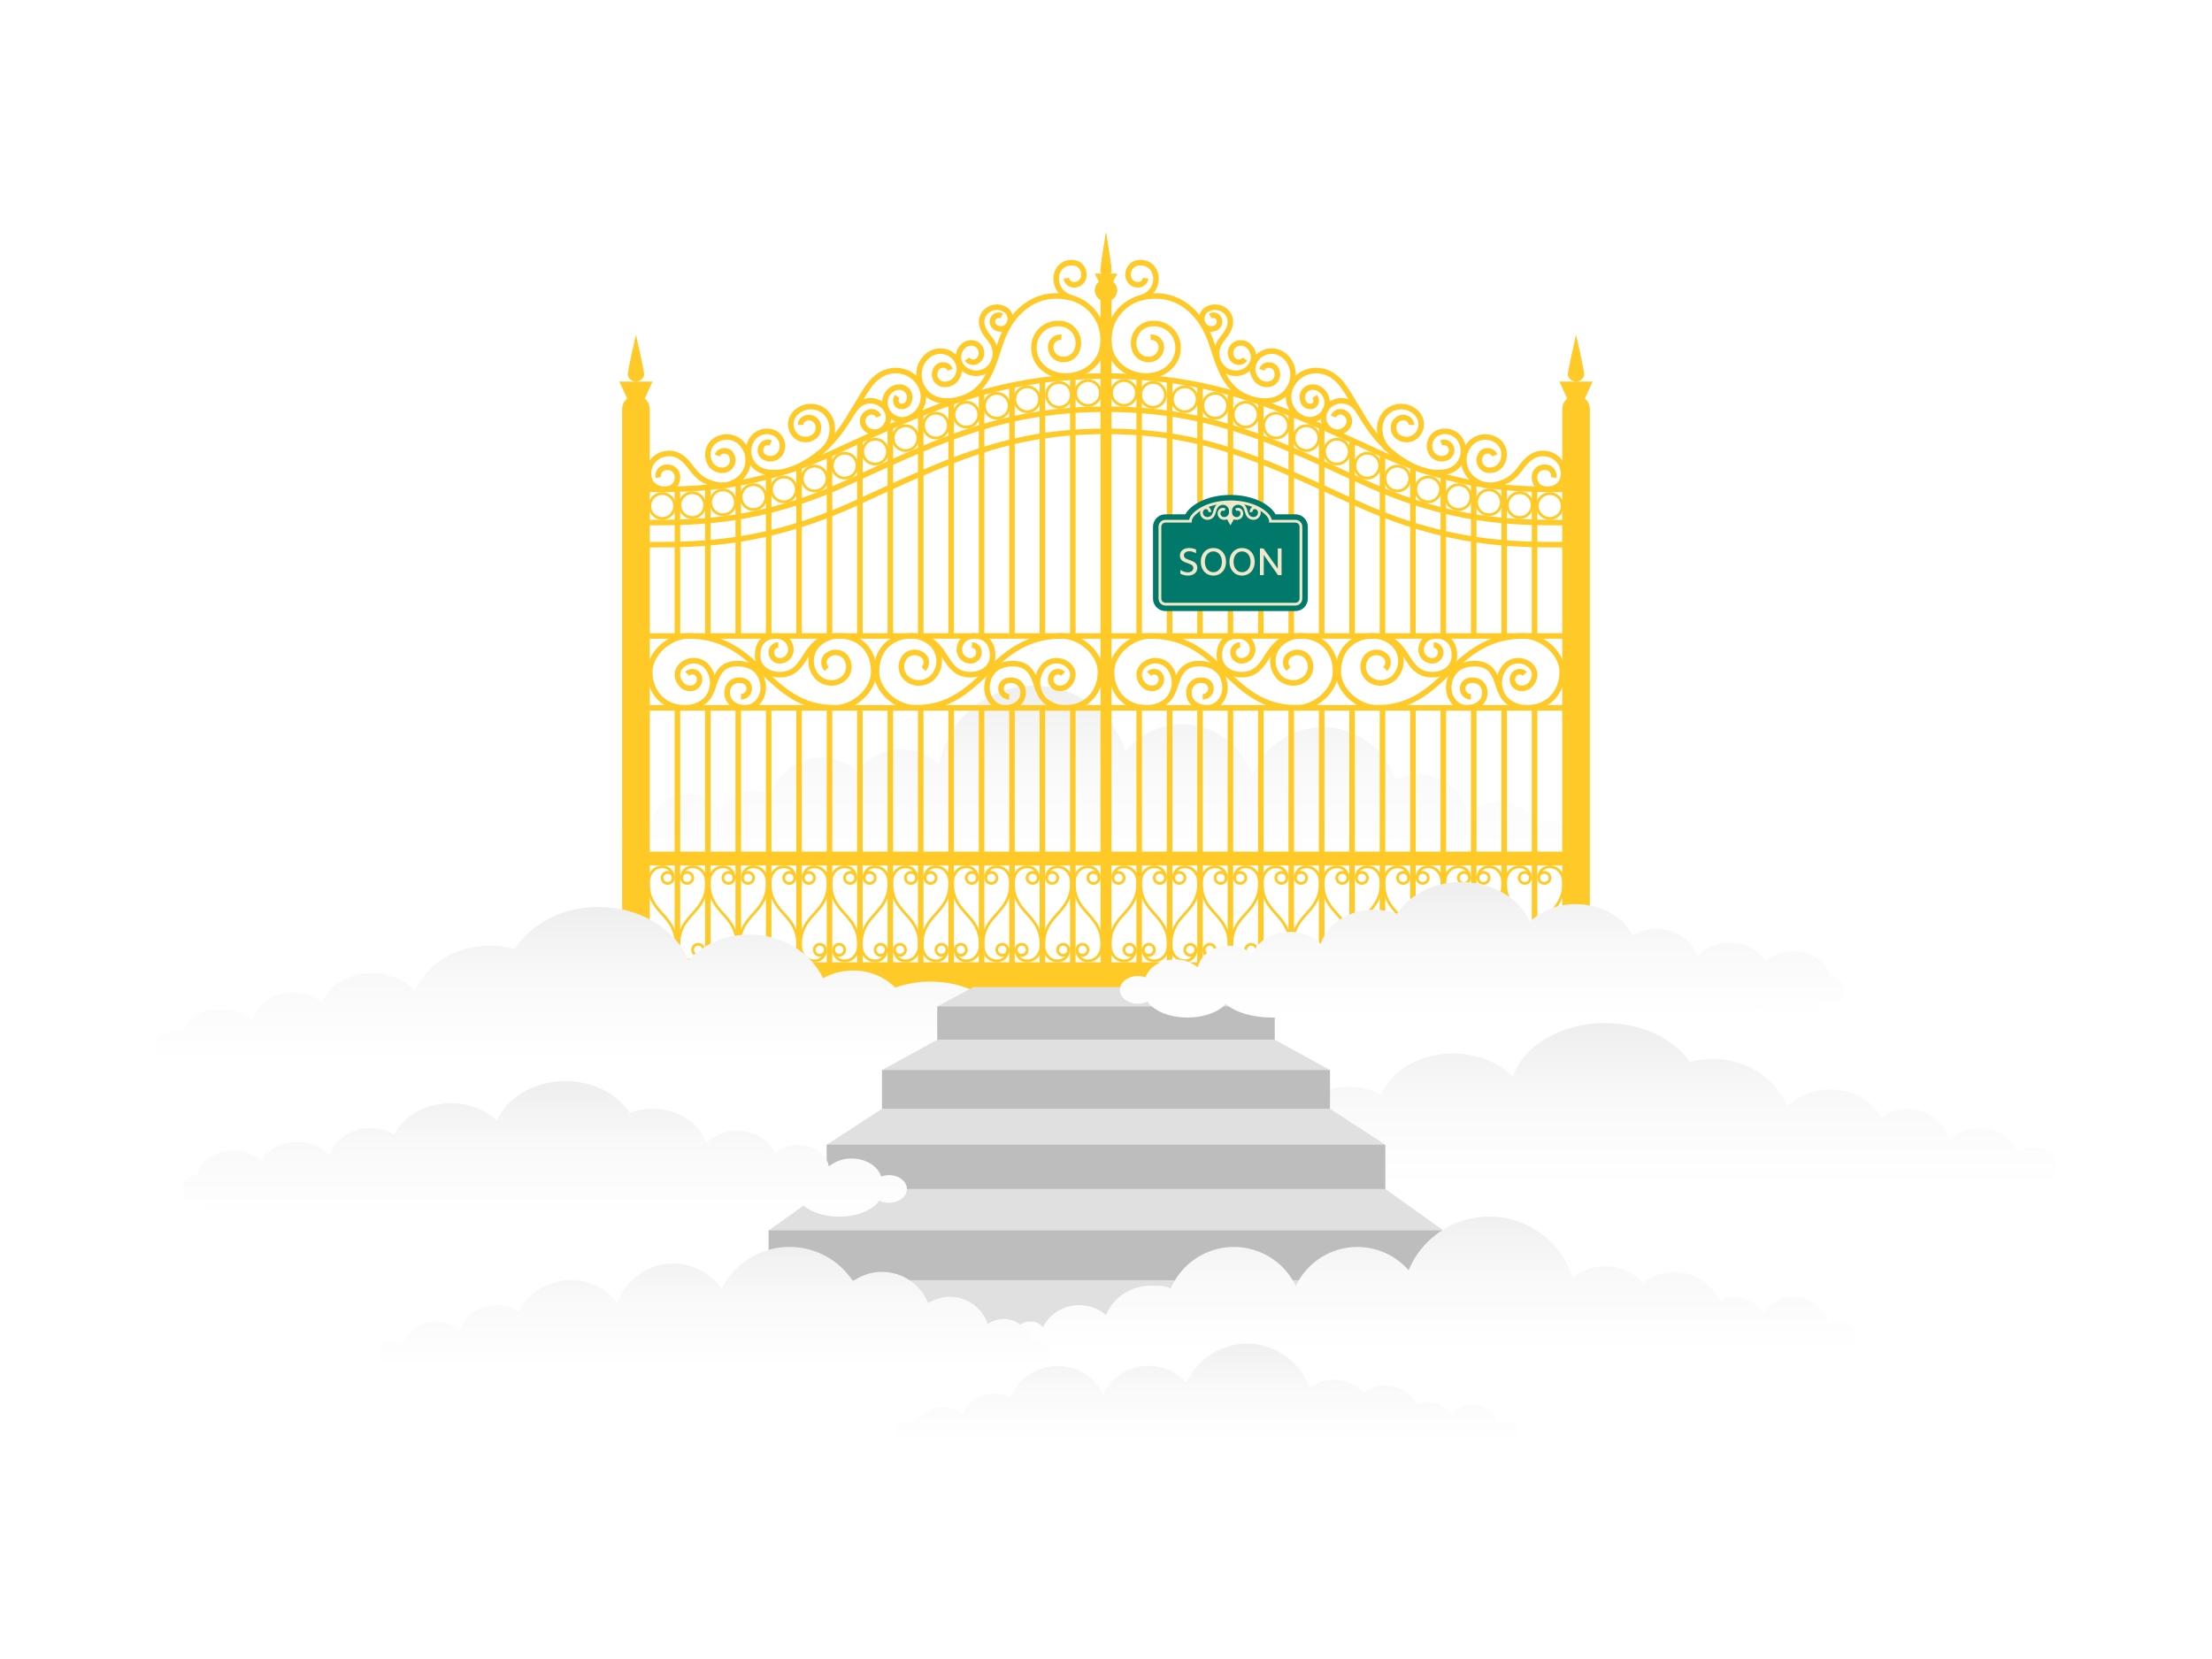 <?xml version="1.0" encoding="UTF-8"?>
<svg width="800px" height="600px" viewBox="0 0 800 600" version="1.1" xmlns="http://www.w3.org/2000/svg" xmlns:xlink="http://www.w3.org/1999/xlink">
    <!-- Generator: Sketch 52.6 (67491) - http://www.bohemiancoding.com/sketch -->
    <title>fogg-bad-gateway</title>
    <desc>Created with Sketch.</desc>
    <defs>
        <linearGradient x1="50%" y1="100%" x2="50%" y2="-0.001%" id="linearGradient-1">
            <stop stop-color="#FFFFFF" offset="0%"></stop>
            <stop stop-color="#F9F9F9" offset="53%"></stop>
            <stop stop-color="#EEEEEE" offset="100%"></stop>
        </linearGradient>
        <linearGradient x1="50%" y1="100%" x2="50%" y2="0%" id="linearGradient-2">
            <stop stop-color="#FFFFFF" offset="0%"></stop>
            <stop stop-color="#F9F9F9" offset="53%"></stop>
            <stop stop-color="#EEEEEE" offset="100%"></stop>
        </linearGradient>
        <linearGradient x1="50%" y1="100%" x2="50%" y2="0%" id="linearGradient-3">
            <stop stop-color="#FFFFFF" offset="0%"></stop>
            <stop stop-color="#F9F9F9" offset="53%"></stop>
            <stop stop-color="#EEEEEE" offset="100%"></stop>
        </linearGradient>
        <linearGradient x1="50%" y1="100%" x2="50%" y2="0.001%" id="linearGradient-4">
            <stop stop-color="#FFFFFF" offset="0%"></stop>
            <stop stop-color="#F9F9F9" offset="53%"></stop>
            <stop stop-color="#EEEEEE" offset="100%"></stop>
        </linearGradient>
        <linearGradient x1="50%" y1="100%" x2="50%" y2="0%" id="linearGradient-5">
            <stop stop-color="#FFFFFF" offset="0%"></stop>
            <stop stop-color="#F9F9F9" offset="53%"></stop>
            <stop stop-color="#EEEEEE" offset="100%"></stop>
        </linearGradient>
        <linearGradient x1="50%" y1="100%" x2="50%" y2="0.138%" id="linearGradient-6">
            <stop stop-color="#FFFFFF" offset="0%"></stop>
            <stop stop-color="#F9F9F9" offset="53%"></stop>
            <stop stop-color="#EEEEEE" offset="100%"></stop>
        </linearGradient>
    </defs>
    <g id="HomePage" stroke="none" stroke-width="1" fill="none" fill-rule="evenodd">
        <g id="Desktop-HD-Copy" transform="translate(-320, -260)">
            <g id="fogg-bad-gateway" transform="translate(320, 260)">
                <rect id="Rectangle" fill="#FFFFFF" x="0" y="0" width="800" height="600"></rect>
                <path d="M231.5,312 L560.5,312 C564.642,312.01 568.008,308.661 568.019,304.519 C568.03,300.377 564.68,297.011 560.538,297 C558.943,296.996 557.389,297.5 556.1,298.44 C551.925,290.652 542.227,287.723 534.439,291.897 C533.056,292.638 531.789,293.579 530.68,294.69 C528.841,284.929 519.443,278.503 509.68,280.33 C507.937,280.65 506.251,281.23 504.68,282.05 C500.014,267.597 484.515,259.662 470.062,264.328 C462.143,266.884 455.808,272.889 452.83,280.66 C448.502,266.679 433.66,258.853 419.679,263.181 C414.757,264.705 410.385,267.63 407.1,271.6 C400.802,253.325 380.882,243.615 362.607,249.913 C350.765,253.994 342.007,264.091 339.64,276.39 C331.538,268.882 318.884,269.363 311.376,277.465 C310.888,277.992 310.429,278.544 310,279.12 C302.322,271.967 290.3,272.392 283.147,280.069 C281.221,282.136 279.781,284.606 278.93,287.3 C272.238,284.203 264.292,286.827 260.76,293.3 C256.547,286.816 247.876,284.976 241.393,289.188 C238.286,291.207 236.105,294.376 235.33,298 C231.74,295.934 227.155,297.17 225.089,300.76 C223.023,304.35 224.259,308.935 227.849,311.001 C228.96,311.641 230.217,311.985 231.5,312 Z" id="Path" fill="url(#linearGradient-1)"></path>
                <path d="M735.5,415 C733.48,414.981 731.506,415.6 729.86,416.77 C727.433,411.318 721.966,407.859 716,408 C711.755,407.901 707.667,409.605 704.75,412.69 C703.5,405.92 697.38,401 690,401 C686.571,400.91 683.214,401.989 680.48,404.06 C676.93,397.93 670,394 662,394 C656.144,393.878 650.495,396.162 646.37,400.32 C642.45,390.23 631.9,383 619.5,383 C616.692,383 613.896,383.38 611.19,384.13 C605.46,375.74 593.88,370 580.5,370 C564.5,370 550.99,378.24 547.12,389.41 C542.12,384.29 534.28,381 525.5,381 C513.41,381 503.14,387.25 499.5,395.93 C495.983,393.98 492.022,392.971 488,393 C478.34,393 470.23,398.59 467.78,406.2 C464.37,402.46 458.57,400 452,400 C444.05,400 437.25,403.6 434.42,408.7 C431.56,405.27 426.63,403 421,403 C412.74,403 405.94,407.89 405.09,414.17 C401.042,413.292 397.048,415.862 396.17,419.91 C395.292,423.958 397.862,427.952 401.91,428.83 C402.433,428.941 402.966,428.998 403.5,429 L735.5,429 C740.19,429 744,425.87 744,422 C744,418.13 740.19,415 735.5,415 Z M435.34,421 L435.44,420.85 L435.56,421 L435.34,421 Z" id="Shape" fill="url(#linearGradient-2)" fill-rule="nonzero"></path>
                <g id="Group" transform="translate(224, 84)">
                    <g transform="translate(10, 229)" stroke="#FFCA28">
                        <circle id="Oval" cx="157.5" cy="30.5" r="2"></circle>
                        <ellipse id="Oval" cx="161.47" cy="4.5" rx="2.03" ry="2"></ellipse>
                        <path d="M155.5,30.5 C155.421,32.629 157.082,34.419 159.21,34.5 L159.5,34.5 C162.28,34.5 164.5,32.16 164.5,28.64 C164.5,17.5 154.5,17.5 154.5,6.36 C154.5,2.84 156.72,0.5 159.5,0.5 C161.629,0.421 163.419,2.082 163.5,4.21 L163.5,4.5" id="Path"></path>
                        <circle id="Oval" cx="150.5" cy="30.5" r="2"></circle>
                        <ellipse id="Oval" cx="146.53" cy="4.5" rx="2.03" ry="2"></ellipse>
                        <path d="M152.5,30.5 C152.579,32.629 150.918,34.419 148.79,34.5 L148.5,34.5 C145.72,34.5 143.5,32.16 143.5,28.64 C143.5,17.5 153.5,17.5 153.5,6.36 C153.5,2.84 151.28,0.5 148.5,0.5 C146.371,0.421 144.581,2.082 144.5,4.21 L144.5,4.5" id="Path"></path>
                        <circle id="Oval" cx="128.5" cy="30.5" r="2"></circle>
                        <ellipse id="Oval" cx="124.53" cy="4.5" rx="2.03" ry="2"></ellipse>
                        <path d="M130.5,30.5 C130.579,32.629 128.918,34.419 126.79,34.5 L126.5,34.5 C123.72,34.5 121.5,32.16 121.5,28.64 C121.5,17.5 131.5,17.5 131.5,6.36 C131.5,2.84 129.28,0.5 126.5,0.5 C124.371,0.421 122.581,2.082 122.5,4.21 L122.5,4.5" id="Path"></path>
                        <circle id="Oval" cx="106.5" cy="30.5" r="2"></circle>
                        <ellipse id="Oval" cx="102.53" cy="4.5" rx="2.03" ry="2"></ellipse>
                        <path d="M108.5,30.5 C108.579,32.629 106.918,34.419 104.79,34.5 L104.5,34.5 C101.72,34.5 99.5,32.16 99.5,28.64 C99.5,17.5 109.5,17.5 109.5,6.36 C109.5,2.84 107.28,0.5 104.5,0.5 C102.371,0.421 100.581,2.082 100.5,4.21 L100.5,4.5" id="Path"></path>
                        <circle id="Oval" cx="84.5" cy="30.5" r="2"></circle>
                        <ellipse id="Oval" cx="80.53" cy="4.5" rx="2.03" ry="2"></ellipse>
                        <path d="M86.5,30.5 C86.579,32.629 84.918,34.419 82.79,34.5 L82.5,34.5 C79.72,34.5 77.5,32.16 77.5,28.64 C77.5,17.5 87.5,17.5 87.5,6.36 C87.5,2.84 85.28,0.5 82.5,0.5 C80.371,0.421 78.581,2.082 78.5,4.21 L78.5,4.5" id="Path"></path>
                        <circle id="Oval" cx="62.5" cy="30.5" r="2"></circle>
                        <ellipse id="Oval" cx="58.53" cy="4.5" rx="2.03" ry="2"></ellipse>
                        <path d="M64.5,30.5 C64.579,32.629 62.918,34.419 60.79,34.5 L60.5,34.5 C57.72,34.5 55.5,32.16 55.5,28.64 C55.5,17.5 65.5,17.5 65.5,6.36 C65.5,2.84 63.28,0.5 60.5,0.5 C58.371,0.421 56.581,2.082 56.5,4.21 L56.5,4.5" id="Path"></path>
                        <circle id="Oval" cx="40.5" cy="30.5" r="2"></circle>
                        <ellipse id="Oval" cx="36.53" cy="4.5" rx="2.03" ry="2"></ellipse>
                        <path d="M42.5,30.5 C42.579,32.629 40.918,34.419 38.79,34.5 L38.5,34.5 C35.72,34.5 33.5,32.16 33.5,28.64 C33.5,17.5 43.5,17.5 43.5,6.36 C43.5,2.84 41.28,0.5 38.5,0.5 C36.371,0.421 34.581,2.082 34.5,4.21 L34.5,4.5" id="Path"></path>
                        <circle id="Oval" cx="18.5" cy="30.5" r="2"></circle>
                        <ellipse id="Oval" cx="14.53" cy="4.5" rx="2.03" ry="2"></ellipse>
                        <path d="M20.5,30.5 C20.579,32.629 18.918,34.419 16.79,34.5 L16.5,34.5 C13.72,34.5 11.5,32.16 11.5,28.64 C11.5,17.5 21.5,17.5 21.5,6.36 C21.5,2.84 19.28,0.5 16.5,0.5 C14.371,0.421 12.581,2.082 12.5,4.21 L12.5,4.5" id="Path"></path>
                        <circle id="Oval" cx="135.5" cy="30.5" r="2"></circle>
                        <ellipse id="Oval" cx="139.47" cy="4.5" rx="2.03" ry="2"></ellipse>
                        <path d="M133.5,30.5 C133.421,32.629 135.082,34.419 137.21,34.5 L137.5,34.5 C140.28,34.5 142.5,32.16 142.5,28.64 C142.5,17.5 132.5,17.5 132.5,6.36 C132.5,2.84 134.72,0.5 137.5,0.5 C139.629,0.421 141.419,2.082 141.5,4.21 L141.5,4.5" id="Path"></path>
                        <circle id="Oval" cx="113.5" cy="30.5" r="2"></circle>
                        <ellipse id="Oval" cx="117.47" cy="4.5" rx="2.03" ry="2"></ellipse>
                        <path d="M111.5,30.5 C111.421,32.629 113.082,34.419 115.21,34.5 L115.5,34.5 C118.28,34.5 120.5,32.16 120.5,28.64 C120.5,17.5 110.5,17.5 110.5,6.36 C110.5,2.84 112.72,0.5 115.5,0.5 C117.629,0.421 119.419,2.082 119.5,4.21 L119.5,4.5" id="Path"></path>
                        <circle id="Oval" cx="91.5" cy="30.5" r="2"></circle>
                        <ellipse id="Oval" cx="95.47" cy="4.5" rx="2.03" ry="2"></ellipse>
                        <path d="M89.5,30.5 C89.421,32.629 91.082,34.419 93.21,34.5 L93.5,34.5 C96.28,34.5 98.5,32.16 98.5,28.64 C98.5,17.5 88.5,17.5 88.5,6.36 C88.5,2.84 90.72,0.5 93.5,0.5 C95.629,0.421 97.419,2.082 97.5,4.21 L97.5,4.5" id="Path"></path>
                        <circle id="Oval" cx="69.5" cy="30.5" r="2"></circle>
                        <ellipse id="Oval" cx="73.47" cy="4.5" rx="2.03" ry="2"></ellipse>
                        <path d="M67.5,30.5 C67.421,32.629 69.082,34.419 71.21,34.5 L71.5,34.5 C74.28,34.5 76.5,32.16 76.5,28.64 C76.5,17.5 66.5,17.5 66.5,6.36 C66.5,2.84 68.72,0.5 71.5,0.5 C73.629,0.421 75.419,2.082 75.5,4.21 L75.5,4.5" id="Path"></path>
                        <circle id="Oval" cx="47.5" cy="30.5" r="2"></circle>
                        <ellipse id="Oval" cx="51.47" cy="4.5" rx="2.03" ry="2"></ellipse>
                        <path d="M45.5,30.5 C45.421,32.629 47.082,34.419 49.21,34.5 L49.5,34.5 C52.28,34.5 54.5,32.16 54.5,28.64 C54.5,17.5 44.5,17.5 44.5,6.36 C44.5,2.84 46.72,0.5 49.5,0.5 C51.629,0.421 53.419,2.082 53.5,4.21 L53.5,4.5" id="Path"></path>
                        <circle id="Oval" cx="25.5" cy="30.5" r="2"></circle>
                        <ellipse id="Oval" cx="29.47" cy="4.5" rx="2.03" ry="2"></ellipse>
                        <path d="M23.5,30.5 C23.421,32.629 25.082,34.419 27.21,34.5 L27.5,34.5 C30.28,34.5 32.5,32.16 32.5,28.64 C32.5,17.5 22.5,17.5 22.5,6.36 C22.5,2.84 24.72,0.5 27.5,0.5 C29.629,0.421 31.419,2.082 31.5,4.21 L31.5,4.5" id="Path"></path>
                        <circle id="Oval" cx="3.5" cy="30.5" r="2"></circle>
                        <ellipse id="Oval" cx="7.47" cy="4.5" rx="2.03" ry="2"></ellipse>
                        <path d="M1.5,30.5 C1.421,32.629 3.082,34.419 5.21,34.5 L5.5,34.5 C8.28,34.5 10.5,32.16 10.5,28.64 C10.5,17.5 0.5,17.5 0.5,6.36 C0.5,2.84 2.72,0.5 5.5,0.5 C7.629,0.421 9.419,2.082 9.5,4.21 L9.5,4.5" id="Path"></path>
                    </g>
                    <g>
                        <path d="M21,93 L21,146" id="Path" stroke="#FFCA28" stroke-width="2"></path>
                        <path d="M32,92 L32,146" id="Path" stroke="#FFCA28" stroke-width="2"></path>
                        <path d="M43,91 L43,146" id="Path" stroke="#FFCA28" stroke-width="2"></path>
                        <path d="M54,89 L54,146" id="Path" stroke="#FFCA28" stroke-width="2"></path>
                        <path d="M65,84.88 L65,146" id="Path" stroke="#FFCA28" stroke-width="2"></path>
                        <path d="M76,80.25 L76,146" id="Path" stroke="#FFCA28" stroke-width="2"></path>
                        <path d="M87,75.12 L87,146" id="Path" stroke="#FFCA28" stroke-width="2"></path>
                        <path d="M98,70.38 L98,146" id="Path" stroke="#FFCA28" stroke-width="2"></path>
                        <path d="M109,66 L109,146" id="Path" stroke="#FFCA28" stroke-width="2"></path>
                        <path d="M120,62 L120,146" id="Path" stroke="#FFCA28" stroke-width="2"></path>
                        <path d="M131,58 L131,146" id="Path" stroke="#FFCA28" stroke-width="2"></path>
                        <path d="M142,55 L142,146" id="Path" stroke="#FFCA28" stroke-width="2"></path>
                        <path d="M153,53 L153,146" id="Path" stroke="#FFCA28" stroke-width="2"></path>
                        <path d="M164,52 L164,146" id="Path" stroke="#FFCA28" stroke-width="2"></path>
                        <path d="M21,172 L21,265" id="Path" stroke="#FFCA28" stroke-width="2"></path>
                        <path d="M32,172 L32,265" id="Path" stroke="#FFCA28" stroke-width="2"></path>
                        <path d="M43,172 L43,265" id="Path" stroke="#FFCA28" stroke-width="2"></path>
                        <path d="M54,172 L54,265" id="Path" stroke="#FFCA28" stroke-width="2"></path>
                        <path d="M65,172 L65,265" id="Path" stroke="#FFCA28" stroke-width="2"></path>
                        <path d="M76,172 L76,265" id="Path" stroke="#FFCA28" stroke-width="2"></path>
                        <path d="M87,173 L87,265" id="Path" stroke="#FFCA28" stroke-width="2"></path>
                        <path d="M98,172 L98,265" id="Path" stroke="#FFCA28" stroke-width="2"></path>
                        <path d="M109,172 L109,265" id="Path" stroke="#FFCA28" stroke-width="2"></path>
                        <path d="M120,172 L120,265" id="Path" stroke="#FFCA28" stroke-width="2"></path>
                        <path d="M131,172 L131,265" id="Path" stroke="#FFCA28" stroke-width="2"></path>
                        <path d="M142,173 L142,265" id="Path" stroke="#FFCA28" stroke-width="2"></path>
                        <path d="M153,172 L153,265" id="Path" stroke="#FFCA28" stroke-width="2"></path>
                        <path d="M164,172 L164,265" id="Path" stroke="#FFCA28" stroke-width="2"></path>
                        <path d="M175,172 L4,172" id="Path" stroke="#FFCA28" stroke-width="2"></path>
                        <path d="M176,146 L3,146" id="Path" stroke="#FFCA28" stroke-width="2"></path>
                        <g transform="translate(6, 64)" id="Path" stroke="#FFCA28">
                            <polyline stroke-width="10" stroke-linecap="round" points="0 0 0 205 169 205"></polyline>
                            <path d="M2,162.5 L170,162.5" stroke-width="5"></path>
                        </g>
                        <path d="M6,93 L10.1,93 C28.04,93 48.39,93 77.6,79.59 L81.76,77.68 C113,63.33 137.59,52 176,52" id="Path" stroke="#FFCA28" stroke-width="2"></path>
                        <path d="M6.54,113 L10.1,113 C29.1,113 52.76,113 85.94,97.77 C119.12,82.54 140.45,72 176,72" id="Path" stroke="#FFCA28" stroke-width="2"></path>
                        <path d="M6,105 L10.1,105 C28.32,105 51.01,105 82.6,90.5 L86.78,88.58 C117.8,74.31 140.22,64 176,64" id="Path" stroke="#FFCA28" stroke-width="2"></path>
                        <path d="M175.5,271 L175.5,24" id="Path" stroke="#FFCA28" stroke-width="3"></path>
                        <g transform="translate(172, 0)" fill="#FFCA28">
                            <circle id="Oval" cx="4" cy="21" r="4"></circle>
                            <polygon id="Path" points="8 15 5.33 20.14 2.67 20.14 0 15"></polygon>
                            <path d="M2,13.71 C2,14.815 2.895,15.71 4,15.71 C5.105,15.71 6,14.815 6,13.71 C6,12.45 4,0 4,0 C4,0 2,12.45 2,13.71 Z" id="Path"></path>
                        </g>
                        <polygon id="Path" fill="#FFCA28" points="0 54 3.67 62 8.33 62 12 54"></polygon>
                    </g>
                    <g transform="translate(3, 37)" id="Path">
                        <path d="M108.65,110.18 C115.71,113.73 115.16,123 124,123 C128.28,123 132,120.42 132,116.13 C132,110.81 128.83,109.01 125.41,109.01 C121.99,109.01 119.96,111.24 119.96,114.01 C120.003,116.201 121.769,117.967 123.96,118.01 C125.641,118.032 127.023,116.691 127.05,115.01 L127.05,114.92 C127.067,113.496 125.943,112.319 124.52,112.27" stroke="#FFCA28" stroke-width="2"></path>
                        <path d="M148.63,128.88 C147.15,125.1 146.52,119 139.38,119 C133.93,119 130.55,121.88 130,126.85 C129.57,130.85 132.25,135 136.5,135 C140.13,135 143,132.83 143,129.63 C143.19,127.269 141.431,125.201 139.07,125.01 L138.5,125.01 C136.5,125.01 135,126.14 135,128.14 C135.099,129.732 136.405,130.982 138,131.01" stroke="#FFCA28" stroke-width="2"></path>
                        <path d="M110.14,112 C107.988,109.908 105.055,108.819 102.06,109 C96.76,109 90,112.55 90,122 C90,128.85 97.33,135 104,135 C128.74,135 131,109 157,109 C163.67,109 171,115.15 171,122 C171,128.85 166.47,135 158.24,135 C155.386,135.058 152.627,133.979 150.57,132 C147.44,128.547 147.44,123.283 150.57,119.83 C153.072,117.325 157.13,117.323 159.635,119.825 C159.637,119.827 159.638,119.828 159.64,119.83 C161.64,121.83 161.36,124.73 159.36,126.75 C158.561,127.537 157.481,127.972 156.36,127.96 C154.569,128.022 153.061,126.631 152.98,124.84 C152.94,124.05 153.221,123.278 153.76,122.7 C154.787,121.673 156.452,121.672 157.479,122.699 C157.479,122.699 157.479,122.699 157.48,122.7" stroke="#FFCA28" stroke-width="2"></path>
                        <path d="M107,120.94 C108.311,119.683 108.356,117.602 107.1,116.29 L107,116.19 C105.175,114.548 102.405,114.548 100.58,116.19 C98.491,118.405 98.491,121.865 100.58,124.08 C101.84,125.328 103.547,126.02 105.32,126 C107.159,125.977 108.923,125.263 110.26,124 C113.497,120.637 113.448,115.303 110.15,112" stroke="#FFCA28" stroke-width="2"></path>
                        <path d="M70.35,110.18 C63.29,113.73 63.84,123 55,123 C50.72,123 47,120.42 47,116.12 C47,110.81 50.17,109.01 53.59,109.01 C57.01,109.01 59.04,111.24 59.04,114.01 C58.997,116.201 57.231,117.967 55.04,118.01 C53.359,118.032 51.977,116.691 51.95,115.01 L51.95,114.92 C51.933,113.496 53.057,112.319 54.48,112.27" stroke="#FFCA28" stroke-width="2"></path>
                        <path d="M30.37,128.87 C31.85,125.1 32.48,119 39.63,119 C45.07,119 48.45,121.88 49,126.85 C49.43,130.85 46.75,135 42.5,135 C38.87,135 36,132.83 36,129.62 C35.805,127.27 37.552,125.207 39.902,125.011 C39.908,125.01 39.914,125.01 39.92,125.01 C40.106,124.99 40.294,124.99 40.48,125.01 C42.48,125.01 43.98,126.13 43.98,128.13 C43.916,129.74 42.591,131.011 40.98,131.01" stroke="#FFCA28" stroke-width="2"></path>
                        <path d="M68.86,112 C71.012,109.908 73.945,108.819 76.94,109 C82.24,109 89,112.55 89,122 C89,128.85 81.67,135 75,135 C50.26,135 48,109 22,109 C15.33,109 8,115.15 8,122 C8,128.85 12.53,135 20.76,135 C23.614,135.058 26.373,133.979 28.43,132 C31.56,128.547 31.56,123.283 28.43,119.83 C25.928,117.325 21.869,117.323 19.365,119.825 C19.363,119.827 19.362,119.828 19.36,119.83 C17.36,121.83 17.64,124.73 19.64,126.75 C20.439,127.537 21.519,127.972 22.64,127.96 C24.433,128.017 25.939,126.622 26.02,124.83 C26.062,124.043 25.78,123.273 25.24,122.7 C24.213,121.673 22.548,121.672 21.521,122.699 C21.521,122.699 21.521,122.699 21.52,122.7" stroke="#FFCA28" stroke-width="2"></path>
                        <path d="M72,120.94 C70.689,119.683 70.644,117.602 71.9,116.29 L72,116.19 C73.825,114.548 76.595,114.548 78.42,116.19 C80.509,118.405 80.509,121.865 78.42,124.08 C77.16,125.328 75.453,126.02 73.68,126 C71.841,125.977 70.077,125.263 68.74,124 C65.503,120.637 65.552,115.303 68.85,112" stroke="#FFCA28" stroke-width="2"></path>
                        <path d="M6,14.57 C5.64,16.227 4.005,17.278 2.348,16.918 C1.173,16.663 0.255,15.745 0,14.57 C0,13.23 3,0 3,0 C3,0 6,13.23 6,14.57 Z" fill="#FFCA28"></path>
                    </g>
                    <g transform="translate(10, 10)" id="Path" stroke="#FFCA28" stroke-width="2">
                        <path d="M151.64,6.61 C151.856,8.071 153.167,9.116 154.64,9 C156.566,8.93 158.071,7.311 158,5.385 C158,5.383 158,5.382 158,5.38 C158.108,3.087 156.351,1.134 154.06,1 C153.873,0.99 153.687,0.99 153.5,1 C149.63,1 147.38,4.5 148.14,8.23 C148.7,10.98 150.58,12.75 153.38,13.75"></path>
                        <path d="M109.63,39.75 C109.249,38.64 108.171,37.923 107,38 C105.25,38 104,39.52 104,41.5 C104.044,43.482 105.686,45.054 107.668,45.01 C107.669,45.01 107.669,45.01 107.67,45.01 L107.88,45.01 C111.25,45.01 112.93,41.73 112.97,39.76 C113.002,38.718 112.768,37.686 112.29,36.76 C110.514,33.34 106.308,32 102.88,33.76 C98.59,35.98 97.17,41.53 99.39,45.82 C102.16,51.17 108.15,52.01 113.88,50.13 C122.42,47.31 124.7,39.83 127.67,30.59 C131.45,18.85 140.04,11.59 151.25,13.28 C159.022,14.248 164.89,20.799 165,28.63 C165.01,29.53 164.95,30.429 164.82,31.32 C163.74,38.5 156.49,42.89 149.31,41.81 C143.57,40.95 139.17,36.15 140.03,30.41 C140.638,26.033 144.464,22.829 148.88,23 C152.745,22.933 155.933,26.013 156,29.878 C156,29.879 156,29.879 156,29.88 L156,30 C156,33.75 153.63,36 150.63,36 C148.186,36.113 146.113,34.224 146,31.78 L146,31.5 C145.978,29.578 147.518,28.002 149.44,27.98 C149.44,27.98 149.44,27.98 149.44,27.98 C149.586,27.97 149.734,27.97 149.88,27.98"></path>
                        <path d="M90.5,49.38 C90.158,49.85 89.983,50.42 90,51 C90,52.105 90.895,53 92,53 L92.13,53 C94,53 95,51.38 95,49.63 C95.002,48.998 94.836,48.377 94.52,47.83 C93.828,46.627 92.516,45.918 91.13,46 C90.29,46.024 89.47,46.266 88.75,46.7 C86.121,48.34 85.241,51.754 86.75,54.46 C88.355,57.527 92.142,58.714 95.21,57.11 C95.35,57.04 95.48,56.96 95.61,56.88 C99.697,54.6 101.169,49.443 98.9,45.35 C97.138,42.071 93.723,40.018 90,40 C88.105,39.998 86.245,40.502 84.61,41.46 C82.86,42.537 81.355,43.968 80.19,45.66 C73.69,54.66 69.49,68.37 52.88,75.66 C50.15,76.85 44.56,77.53 41.62,76.25 C37.697,74.774 35.713,70.397 37.189,66.474 C37.189,66.473 37.19,66.472 37.19,66.47 C37.25,66.32 37.31,66.17 37.38,66.02 C38.728,62.729 42.486,61.149 45.78,62.49 L45.85,62.49 C48.487,63.642 49.697,66.707 48.56,69.35 C47.622,71.482 45.157,72.48 43,71.6 C41.471,71.091 40.643,69.44 41.15,67.91 C41.18,67.803 41.22,67.699 41.27,67.6 C41.848,66.25 43.41,65.623 44.76,66.2"></path>
                        <path d="M128.25,20.32 C127.255,19.699 125.946,19.998 125.32,20.99 C124.581,22.128 124.904,23.649 126.04,24.39 L126.17,24.47 C127.71,25.443 129.747,24.997 130.74,23.47 C131.95,21.622 131.432,19.142 129.584,17.933 C129.583,17.932 129.581,17.931 129.58,17.93 L129.49,17.88 L129.41,17.88 C126.856,16.38 123.579,17.094 121.88,19.52 C120.46,21.77 120.88,24.1 122.48,26.59 C123.65,28.42 126,30.23 126,33.85 C125.978,36.234 124.819,38.463 122.88,39.85 C121.736,40.625 120.381,41.026 119,41 C116.867,41.008 114.86,39.988 113.61,38.26 C111.906,35.846 112.463,32.509 114.86,30.78 C115.524,30.306 116.314,30.041 117.13,30.02 C119.134,29.912 120.847,31.446 120.96,33.45 L120.96,33.62 C120.991,34.756 120.46,35.833 119.54,36.5 C118.313,37.36 116.624,37.08 115.74,35.87"></path>
                        <path d="M4.09,78.69 C3.759,77.017 4.847,75.392 6.52,75.06 C6.76,75.01 7.005,74.99 7.25,75 C9.183,74.857 10.866,76.307 11.01,78.24 C11.03,78.453 11.03,78.667 11.01,78.88 C10.995,80.738 9.703,82.341 7.89,82.75 C4.72,83.51 1.51,82 0.73,78.92 C-0.212,75.074 2.143,71.192 5.989,70.25 C5.989,70.25 5.99,70.25 5.99,70.25 L6.13,70.25 C9.83,69.36 12.38,70.94 14.72,73.59 C16.72,75.9 17.95,78.59 22.14,80.38 C26.33,82.17 29.74,81.82 32.75,79.66 C36.759,76.933 37.799,71.472 35.071,67.462 C35.071,67.461 35.07,67.461 35.07,67.46 C34.97,67.31 34.86,67.16 34.75,67.02 C32.314,63.747 27.689,63.062 24.41,65.49 C22.869,66.65 21.979,68.481 22.02,70.41 C22.009,71.716 22.4,72.994 23.14,74.07 C24.059,75.296 25.489,76.033 27.02,76.07 C29.053,76.237 30.84,74.732 31.02,72.7 L31.02,72.45 C31.02,71.65 30.65,69.07 28.02,69.07 C26.888,68.996 25.834,69.652 25.4,70.7"></path>
                        <path d="M73.75,56 C74.67,54.42 76.27,52.22 78.1,51.5 C81.524,50.019 85.502,51.583 87,55 C88.078,57.775 86.717,60.9 83.95,62 C81.697,62.879 79.154,61.807 78.21,59.58 C77.529,57.801 78.419,55.806 80.198,55.124 C80.202,55.123 80.206,55.121 80.21,55.12 C81.618,54.557 83.217,55.236 83.79,56.64"></path>
                        <path d="M64.38,68.12 C67.76,64.3 68.1,58.03 64.14,54.75 C60.903,52.163 56.209,52.558 53.45,55.65 C51.352,58.003 51.558,61.611 53.91,63.71 L54.11,63.88 C56.236,65.528 59.267,65.29 61.11,63.33 C61.681,62.592 61.988,61.683 61.98,60.75 C62.112,58.817 60.653,57.143 58.72,57.01 L58.48,57.01 C57.58,57.009 56.722,57.391 56.12,58.06 C55.721,58.507 55.51,59.091 55.53,59.69"></path>
                    </g>
                    <g transform="translate(11, 53)" id="Oval" stroke="#FFCA28">
                        <circle cx="4.5" cy="46" r="4.5"></circle>
                        <circle cx="15.38" cy="45.68" r="4.5"></circle>
                        <circle cx="26.5" cy="44.67" r="4.5"></circle>
                        <circle cx="37.5" cy="42.78" r="4.5"></circle>
                        <circle cx="48.5" cy="40" r="4.5"></circle>
                        <circle cx="59.63" cy="36.07" r="4.5"></circle>
                        <circle cx="70.5" cy="31.41" r="4.5"></circle>
                        <circle cx="81.5" cy="26.34" r="4.5"></circle>
                        <circle cx="92.5" cy="21.46" r="4.5"></circle>
                        <circle cx="103.5" cy="16.92" r="4.5"></circle>
                        <circle cx="114.5" cy="12.97" r="4.5"></circle>
                        <circle cx="125.5" cy="9.76" r="4.5"></circle>
                        <circle cx="136.5" cy="7.39" r="4.5"></circle>
                        <circle cx="148" cy="5.81" r="4.5"></circle>
                        <circle cx="158.5" cy="5.13" r="4.5"></circle>
                    </g>
                </g>
                <g id="Group" transform="translate(396, 84)">
                    <g transform="translate(5, 229)" stroke="#FFCA28">
                        <circle id="Oval" cx="7.5" cy="30.5" r="2"></circle>
                        <ellipse id="Oval" cx="3.53" cy="4.5" rx="2.03" ry="2"></ellipse>
                        <path d="M9.5,30.5 C9.579,32.629 7.918,34.419 5.79,34.5 L5.5,34.5 C2.72,34.5 0.5,32.16 0.5,28.64 C0.5,17.5 10.5,17.5 10.5,6.36 C10.5,2.84 8.28,0.5 5.5,0.5 C3.371,0.421 1.581,2.082 1.5,4.21 L1.5,4.5" id="Path"></path>
                        <circle id="Oval" cx="14.5" cy="30.5" r="2"></circle>
                        <ellipse id="Oval" cx="18.47" cy="4.5" rx="2.03" ry="2"></ellipse>
                        <path d="M12.5,30.5 C12.421,32.629 14.082,34.419 16.21,34.5 L16.5,34.5 C19.28,34.5 21.5,32.16 21.5,28.64 C21.5,17.5 11.5,17.5 11.5,6.36 C11.5,2.84 13.72,0.5 16.5,0.5 C18.629,0.421 20.419,2.082 20.5,4.21 L20.5,4.5" id="Path"></path>
                        <circle id="Oval" cx="36.5" cy="30.5" r="2"></circle>
                        <ellipse id="Oval" cx="40.47" cy="4.5" rx="2.03" ry="2"></ellipse>
                        <path d="M34.5,30.5 C34.421,32.629 36.082,34.419 38.21,34.5 L38.5,34.5 C41.28,34.5 43.5,32.16 43.5,28.64 C43.5,17.5 33.5,17.5 33.5,6.36 C33.5,2.84 35.72,0.5 38.5,0.5 C40.629,0.421 42.419,2.082 42.5,4.21 L42.5,4.5" id="Path"></path>
                        <circle id="Oval" cx="58.5" cy="30.5" r="2"></circle>
                        <ellipse id="Oval" cx="62.47" cy="4.5" rx="2.03" ry="2"></ellipse>
                        <path d="M56.5,30.5 C56.421,32.629 58.082,34.419 60.21,34.5 L60.5,34.5 C63.28,34.5 65.5,32.16 65.5,28.64 C65.5,17.5 55.5,17.5 55.5,6.36 C55.5,2.84 57.72,0.5 60.5,0.5 C62.629,0.421 64.419,2.082 64.5,4.21 L64.5,4.5" id="Path"></path>
                        <circle id="Oval" cx="80.5" cy="30.5" r="2"></circle>
                        <ellipse id="Oval" cx="84.47" cy="4.5" rx="2.03" ry="2"></ellipse>
                        <path d="M78.5,30.5 C78.421,32.629 80.082,34.419 82.21,34.5 L82.5,34.5 C85.28,34.5 87.5,32.16 87.5,28.64 C87.5,17.5 77.5,17.5 77.5,6.36 C77.5,2.84 79.72,0.5 82.5,0.5 C84.629,0.421 86.419,2.082 86.5,4.21 L86.5,4.5" id="Path"></path>
                        <circle id="Oval" cx="102.5" cy="30.5" r="2"></circle>
                        <ellipse id="Oval" cx="106.47" cy="4.5" rx="2.03" ry="2"></ellipse>
                        <path d="M100.5,30.5 C100.421,32.629 102.082,34.419 104.21,34.5 L104.5,34.5 C107.28,34.5 109.5,32.16 109.5,28.64 C109.5,17.5 99.5,17.5 99.5,6.36 C99.5,2.84 101.72,0.5 104.5,0.5 C106.629,0.421 108.419,2.082 108.5,4.21 L108.5,4.5" id="Path"></path>
                        <circle id="Oval" cx="124.5" cy="30.5" r="2"></circle>
                        <ellipse id="Oval" cx="128.47" cy="4.5" rx="2.03" ry="2"></ellipse>
                        <path d="M122.5,30.5 C122.421,32.629 124.082,34.419 126.21,34.5 L126.5,34.5 C129.28,34.5 131.5,32.16 131.5,28.64 C131.5,17.5 121.5,17.5 121.5,6.36 C121.5,2.84 123.72,0.5 126.5,0.5 C128.629,0.421 130.419,2.082 130.5,4.21 L130.5,4.5" id="Path"></path>
                        <circle id="Oval" cx="146.5" cy="30.5" r="2"></circle>
                        <ellipse id="Oval" cx="150.47" cy="4.5" rx="2.03" ry="2"></ellipse>
                        <path d="M144.5,30.5 C144.421,32.629 146.082,34.419 148.21,34.5 L148.5,34.5 C151.28,34.5 153.5,32.16 153.5,28.64 C153.5,17.5 143.5,17.5 143.5,6.36 C143.5,2.84 145.72,0.5 148.5,0.5 C150.629,0.421 152.419,2.082 152.5,4.21 L152.5,4.5" id="Path"></path>
                        <circle id="Oval" cx="29.5" cy="30.5" r="2"></circle>
                        <ellipse id="Oval" cx="25.53" cy="4.5" rx="2.03" ry="2"></ellipse>
                        <path d="M31.5,30.5 C31.579,32.629 29.918,34.419 27.79,34.5 L27.5,34.5 C24.72,34.5 22.5,32.16 22.5,28.64 C22.5,17.5 32.5,17.5 32.5,6.36 C32.5,2.84 30.28,0.5 27.5,0.5 C25.371,0.421 23.581,2.082 23.5,4.21 L23.5,4.5" id="Path"></path>
                        <circle id="Oval" cx="51.5" cy="30.5" r="2"></circle>
                        <ellipse id="Oval" cx="47.53" cy="4.5" rx="2.03" ry="2"></ellipse>
                        <path d="M53.5,30.5 C53.579,32.629 51.918,34.419 49.79,34.5 L49.5,34.5 C46.72,34.5 44.5,32.16 44.5,28.64 C44.5,17.5 54.5,17.5 54.5,6.36 C54.5,2.84 52.28,0.5 49.5,0.5 C47.371,0.421 45.581,2.082 45.5,4.21 L45.5,4.5" id="Path"></path>
                        <circle id="Oval" cx="73.5" cy="30.5" r="2"></circle>
                        <ellipse id="Oval" cx="69.53" cy="4.5" rx="2.03" ry="2"></ellipse>
                        <path d="M75.5,30.5 C75.579,32.629 73.918,34.419 71.79,34.5 L71.5,34.5 C68.72,34.5 66.5,32.16 66.5,28.64 C66.5,17.5 76.5,17.5 76.5,6.36 C76.5,2.84 74.28,0.5 71.5,0.5 C69.371,0.421 67.581,2.082 67.5,4.21 L67.5,4.5" id="Path"></path>
                        <circle id="Oval" cx="95.5" cy="30.5" r="2"></circle>
                        <ellipse id="Oval" cx="91.53" cy="4.5" rx="2.03" ry="2"></ellipse>
                        <path d="M97.5,30.5 C97.579,32.629 95.918,34.419 93.79,34.5 L93.5,34.5 C90.72,34.5 88.5,32.16 88.5,28.64 C88.5,17.5 98.5,17.5 98.5,6.36 C98.5,2.84 96.28,0.5 93.5,0.5 C91.371,0.421 89.581,2.082 89.5,4.21 L89.5,4.5" id="Path"></path>
                        <circle id="Oval" cx="117.5" cy="30.5" r="2"></circle>
                        <ellipse id="Oval" cx="113.53" cy="4.5" rx="2.03" ry="2"></ellipse>
                        <path d="M119.5,30.5 C119.579,32.629 117.918,34.419 115.79,34.5 L115.5,34.5 C112.72,34.5 110.5,32.16 110.5,28.64 C110.5,17.5 120.5,17.5 120.5,6.36 C120.5,2.84 118.28,0.5 115.5,0.5 C113.371,0.421 111.581,2.082 111.5,4.21 L111.5,4.5" id="Path"></path>
                        <circle id="Oval" cx="139.5" cy="30.5" r="2"></circle>
                        <ellipse id="Oval" cx="135.53" cy="4.5" rx="2.03" ry="2"></ellipse>
                        <path d="M141.5,30.5 C141.579,32.629 139.918,34.419 137.79,34.5 L137.5,34.5 C134.72,34.5 132.5,32.16 132.5,28.64 C132.5,17.5 142.5,17.5 142.5,6.36 C142.5,2.84 140.28,0.5 137.5,0.5 C135.371,0.421 133.581,2.082 133.5,4.21 L133.5,4.5" id="Path"></path>
                        <circle id="Oval" cx="161.5" cy="30.5" r="2"></circle>
                        <ellipse id="Oval" cx="157.53" cy="4.5" rx="2.03" ry="2"></ellipse>
                        <path d="M163.5,30.5 C163.579,32.629 161.918,34.419 159.79,34.5 L159.5,34.5 C156.72,34.5 154.5,32.16 154.5,28.64 C154.5,17.5 164.5,17.5 164.5,6.36 C164.5,2.84 162.28,0.5 159.5,0.5 C157.371,0.421 155.581,2.082 155.5,4.21 L155.5,4.5" id="Path"></path>
                    </g>
                    <g>
                        <path d="M159,93 L159,146" id="Path" stroke="#FFCA28" stroke-width="2"></path>
                        <path d="M148,92 L148,146" id="Path" stroke="#FFCA28" stroke-width="2"></path>
                        <path d="M137,91 L137,146" id="Path" stroke="#FFCA28" stroke-width="2"></path>
                        <path d="M126,89 L126,146" id="Path" stroke="#FFCA28" stroke-width="2"></path>
                        <path d="M115,84.88 L115,146" id="Path" stroke="#FFCA28" stroke-width="2"></path>
                        <path d="M104,80.25 L104,146" id="Path" stroke="#FFCA28" stroke-width="2"></path>
                        <path d="M93,75.13 L93,146" id="Path" stroke="#FFCA28" stroke-width="2"></path>
                        <path d="M82,70.37 L82,146" id="Path" stroke="#FFCA28" stroke-width="2"></path>
                        <path d="M71,66 L71,146" id="Path" stroke="#FFCA28" stroke-width="2"></path>
                        <path d="M60,62 L60,146" id="Path" stroke="#FFCA28" stroke-width="2"></path>
                        <path d="M49,58 L49,146" id="Path" stroke="#FFCA28" stroke-width="2"></path>
                        <path d="M38,55 L38,146" id="Path" stroke="#FFCA28" stroke-width="2"></path>
                        <path d="M27,53 L27,146" id="Path" stroke="#FFCA28" stroke-width="2"></path>
                        <path d="M16,52 L16,146" id="Path" stroke="#FFCA28" stroke-width="2"></path>
                        <path d="M159,172 L159,265" id="Path" stroke="#FFCA28" stroke-width="2"></path>
                        <path d="M148,172 L148,265" id="Path" stroke="#FFCA28" stroke-width="2"></path>
                        <path d="M137,172 L137,265" id="Path" stroke="#FFCA28" stroke-width="2"></path>
                        <path d="M126,172 L126,265" id="Path" stroke="#FFCA28" stroke-width="2"></path>
                        <path d="M115,172 L115,265" id="Path" stroke="#FFCA28" stroke-width="2"></path>
                        <path d="M104,172 L104,265" id="Path" stroke="#FFCA28" stroke-width="2"></path>
                        <path d="M93,173 L93,265" id="Path" stroke="#FFCA28" stroke-width="2"></path>
                        <path d="M82,172 L82,265" id="Path" stroke="#FFCA28" stroke-width="2"></path>
                        <path d="M71,172 L71,265" id="Path" stroke="#FFCA28" stroke-width="2"></path>
                        <path d="M60,172 L60,265" id="Path" stroke="#FFCA28" stroke-width="2"></path>
                        <path d="M49,172 L49,265" id="Path" stroke="#FFCA28" stroke-width="2"></path>
                        <path d="M38,173 L38,265" id="Path" stroke="#FFCA28" stroke-width="2"></path>
                        <path d="M27,172 L27,265" id="Path" stroke="#FFCA28" stroke-width="2"></path>
                        <path d="M16,172 L16,265" id="Path" stroke="#FFCA28" stroke-width="2"></path>
                        <path d="M5,172 L176,172" id="Path" stroke="#FFCA28" stroke-width="2"></path>
                        <path d="M4,146 L177,146" id="Path" stroke="#FFCA28" stroke-width="2"></path>
                        <g transform="translate(4, 64)" id="Path" stroke="#FFCA28">
                            <polyline stroke-width="10" stroke-linecap="round" points="170 0 170 205 1 205"></polyline>
                            <path d="M168,162.5 L0,162.5" stroke-width="5"></path>
                        </g>
                        <path d="M174,93 L169.9,93 C151.96,93 131.61,93 102.4,79.59 L98.24,77.68 C67.05,63.33 42.41,52 4,52" id="Path" stroke="#FFCA28" stroke-width="2"></path>
                        <path d="M173.46,113 L169.9,113 C150.9,113 127.24,113 94.06,97.77 C60.88,82.54 39.55,72 4,72" id="Path" stroke="#FFCA28" stroke-width="2"></path>
                        <path d="M174,105 L169.9,105 C151.68,105 128.99,105 97.4,90.5 L93.22,88.58 C62.2,74.31 39.78,64 4,64" id="Path" stroke="#FFCA28" stroke-width="2"></path>
                        <path d="M4.5,271 L4.5,24" id="Path" stroke="#FFCA28" stroke-width="3"></path>
                        <g fill="#FFCA28">
                            <circle id="Oval" cx="4" cy="21" r="4"></circle>
                            <polygon id="Path" points="0 15 2.67 20.14 5.33 20.14 8 15"></polygon>
                            <path d="M6,13.71 C6,14.815 5.105,15.71 4,15.71 C2.895,15.71 2,14.815 2,13.71 C2,12.45 4,0 4,0 C4,0 6,12.45 6,13.71 Z" id="Path"></path>
                        </g>
                        <polygon id="Path" fill="#FFCA28" points="180 54 176.33 62 171.67 62 168 54"></polygon>
                    </g>
                    <g transform="translate(6, 37)" id="Path">
                        <path d="M62.35,110.18 C55.29,113.73 55.84,123 47,123 C42.72,123 39,120.42 39,116.12 C39,110.81 42.17,109.01 45.59,109.01 C49.01,109.01 51.04,111.24 51.04,114.01 C50.997,116.201 49.231,117.967 47.04,118.01 C45.359,118.032 43.977,116.691 43.95,115.01 L43.95,114.91 C43.938,113.49 45.06,112.319 46.48,112.27" stroke="#FFCA28" stroke-width="2"></path>
                        <path d="M22.38,128.87 C23.85,125.1 24.48,119 31.63,119 C37.07,119 40.45,121.88 41,126.85 C41.43,130.85 38.75,135 34.5,135 C30.88,135 28,132.83 28,129.62 C27.805,127.27 29.552,125.207 31.902,125.011 C31.908,125.01 31.914,125.01 31.92,125.01 C32.106,124.99 32.294,124.99 32.48,125.01 C34.48,125.01 35.98,126.13 35.98,128.13 C35.916,129.74 34.591,131.011 32.98,131.01" stroke="#FFCA28" stroke-width="2"></path>
                        <path d="M60.86,112 C63.012,109.908 65.945,108.819 68.94,109 C74.24,109 81,112.55 81,122 C81,128.85 73.67,135 67,135 C42.26,135 40,109 14,109 C7.33,109 0,115.15 0,122 C0,128.85 4.53,135 12.76,135 C15.614,135.058 18.373,133.979 20.43,132 C23.56,128.547 23.56,123.283 20.43,119.83 C17.928,117.325 13.87,117.323 11.365,119.825 C11.363,119.827 11.362,119.828 11.36,119.83 C9.36,121.83 9.64,124.73 11.65,126.75 C12.446,127.541 13.528,127.977 14.65,127.96 C16.445,128.022 17.954,126.625 18.03,124.83 C18.072,124.043 17.79,123.273 17.25,122.7 C16.223,121.673 14.558,121.672 13.531,122.699 C13.531,122.699 13.531,122.699 13.53,122.7" stroke="#FFCA28" stroke-width="2"></path>
                        <path d="M64,120.94 C62.689,119.683 62.644,117.602 63.9,116.29 L64,116.19 C65.825,114.548 68.595,114.548 70.42,116.19 C72.509,118.405 72.509,121.865 70.42,124.08 C69.16,125.328 67.453,126.02 65.68,126 C63.841,125.977 62.077,125.263 60.74,124 C57.503,120.637 57.552,115.303 60.85,112" stroke="#FFCA28" stroke-width="2"></path>
                        <path d="M100.65,110.18 C107.71,113.73 107.16,123 116,123 C120.28,123 124,120.42 124,116.13 C124,110.81 120.83,109.01 117.41,109.01 C113.99,109.01 111.96,111.24 111.96,114.01 C112.003,116.201 113.769,117.967 115.96,118.01 C117.641,118.032 119.023,116.691 119.05,115.01 L119.05,114.92 C119.067,113.496 117.943,112.319 116.52,112.27" stroke="#FFCA28" stroke-width="2"></path>
                        <path d="M140.63,128.88 C139.15,125.1 138.52,119 131.38,119 C125.93,119 122.55,121.88 122,126.85 C121.57,130.85 124.25,135 128.5,135 C132.13,135 135,132.83 135,129.63 C135.178,127.269 133.419,125.207 131.06,125.01 L130.45,125.01 C128.45,125.01 126.95,126.14 126.95,128.14 C127.049,129.732 128.355,130.982 129.95,131.01" stroke="#FFCA28" stroke-width="2"></path>
                        <path d="M102.14,112 C99.988,109.908 97.055,108.819 94.06,109 C88.76,109 82,112.55 82,122 C82,128.85 89.33,135 96,135 C120.74,135 123,109 149,109 C155.67,109 163,115.15 163,122 C163,128.85 158.47,135 150.24,135 C147.386,135.058 144.627,133.979 142.57,132 C139.44,128.547 139.44,123.283 142.57,119.83 C145.072,117.325 149.13,117.323 151.635,119.825 C151.637,119.827 151.638,119.828 151.64,119.83 C153.64,121.83 153.36,124.73 151.36,126.75 C150.561,127.537 149.481,127.972 148.36,127.96 C146.569,128.022 145.061,126.631 144.98,124.84 C144.94,124.05 145.221,123.278 145.76,122.7 C146.787,121.673 148.452,121.672 149.479,122.699 C149.479,122.699 149.479,122.699 149.48,122.7" stroke="#FFCA28" stroke-width="2"></path>
                        <path d="M99,120.94 C100.311,119.683 100.356,117.602 99.1,116.29 L99,116.19 C97.175,114.548 94.405,114.548 92.58,116.19 C90.491,118.405 90.491,121.865 92.58,124.08 C93.84,125.328 95.547,126.02 97.32,126 C99.159,125.977 100.923,125.263 102.26,124 C105.497,120.637 105.448,115.303 102.15,112" stroke="#FFCA28" stroke-width="2"></path>
                        <path d="M165,14.57 C165.36,16.227 166.995,17.278 168.652,16.918 C169.827,16.663 170.745,15.745 171,14.57 C171,13.23 168,0 168,0 C168,0 165,13.23 165,14.57 Z" fill="#FFCA28"></path>
                    </g>
                    <g transform="translate(4, 10)" id="Path" stroke="#FFCA28" stroke-width="2">
                        <path d="M14.36,6.61 C14.144,8.071 12.833,9.116 11.36,9 C9.43,8.924 7.927,7.3 8,5.37 C7.888,3.07 9.661,1.114 11.962,1.002 C11.975,1.001 11.987,1.001 12,1 C12.183,0.99 12.367,0.99 12.55,1 C16.43,1 18.68,4.5 17.91,8.23 C17.35,10.98 15.47,12.75 12.68,13.75"></path>
                        <path d="M56.38,39.75 C56.745,38.632 57.828,37.91 59,38 C60.75,38 62,39.52 62,41.5 C61.962,43.477 60.328,45.048 58.351,45.01 C58.351,45.01 58.35,45.01 58.35,45.01 L58.13,45.01 C54.75,45.01 53.07,41.73 53.03,39.76 C52.998,38.718 53.232,37.686 53.71,36.76 C55.486,33.335 59.7,31.993 63.13,33.76 C67.41,35.98 68.83,41.53 66.61,45.82 C63.84,51.17 57.85,52.01 52.13,50.12 C43.58,47.31 41.3,39.83 38.33,30.59 C34.55,18.85 25.96,11.59 14.75,13.28 C6.978,14.248 1.11,20.799 1,28.63 C0.99,29.53 1.05,30.429 1.18,31.32 C2.26,38.5 9.51,42.89 16.69,41.81 C22.43,40.95 26.83,36.15 25.97,30.41 C25.367,26.035 21.543,22.83 17.13,23 C13.265,22.928 10.073,26.002 10,29.868 C10,29.869 10,29.87 10,29.87 L10,30 C10,33.75 12.38,36 15.38,36 C17.825,36.102 19.892,34.205 20,31.76 L20,31.5 C20.022,29.578 18.482,28.002 16.56,27.98 C16.56,27.98 16.56,27.98 16.56,27.98 C16.417,27.97 16.273,27.97 16.13,27.98"></path>
                        <path d="M75.5,49.37 C75.836,49.846 76.012,50.417 76,51 C76,52.105 75.105,53 74,53 L73.88,53 C72,53 71,51.37 71,49.63 C70.998,48.998 71.164,48.377 71.48,47.83 C72.178,46.628 73.492,45.921 74.88,46 C75.716,46.031 76.531,46.272 77.25,46.7 C79.879,48.34 80.759,51.754 79.25,54.46 C77.645,57.522 73.866,58.707 70.8,57.11 L70.39,56.87 C66.307,54.613 64.825,49.474 67.08,45.39 L67.08,45.31 C68.855,42.038 72.278,40.001 76,40 C77.895,39.998 79.755,40.502 81.39,41.46 C83.139,42.533 84.645,43.96 85.81,45.65 C92.31,54.65 96.51,68.37 113.13,75.65 C115.85,76.84 121.44,77.52 124.38,76.24 C128.304,74.751 130.278,70.364 128.79,66.44 C128.74,66.289 128.68,66.142 128.61,66 C127.262,62.709 123.504,61.129 120.21,62.47 L120.14,62.47 C117.503,63.622 116.293,66.687 117.43,69.33 C118.361,71.475 120.835,72.484 123,71.6 C124.529,71.091 125.357,69.44 124.85,67.91 C124.82,67.803 124.78,67.699 124.73,67.6 C124.152,66.25 122.59,65.623 121.24,66.2"></path>
                        <path d="M37.75,20.32 C38.745,19.699 40.054,19.998 40.68,20.99 C41.419,22.128 41.096,23.649 39.96,24.39 L39.83,24.47 C38.29,25.443 36.253,24.997 35.26,23.47 C34.05,21.622 34.568,19.142 36.416,17.933 C36.417,17.932 36.419,17.931 36.42,17.93 L36.51,17.88 L36.59,17.88 C39.148,16.384 42.425,17.097 44.13,19.52 C45.54,21.77 45.13,24.1 43.52,26.59 C42.35,28.42 40,30.22 40,33.85 C40.022,36.234 41.181,38.463 43.12,39.85 C44.264,40.625 45.619,41.026 47,41 C49.133,41.008 51.14,39.988 52.39,38.26 C54.094,35.846 53.537,32.509 51.14,30.78 C50.479,30.307 49.692,30.043 48.88,30.02 C46.879,29.901 45.16,31.426 45.04,33.427 C45.04,33.428 45.04,33.429 45.04,33.43 L45.04,33.61 C45.009,34.746 45.54,35.823 46.46,36.49 C47.687,37.35 49.376,37.07 50.26,35.86"></path>
                        <path d="M161.91,78.69 C162.247,77.023 161.169,75.398 159.502,75.06 C159.501,75.06 159.501,75.06 159.5,75.06 C159.253,75.01 159.001,74.99 158.75,75 C156.817,74.857 155.134,76.307 154.99,78.24 C154.97,78.453 154.97,78.667 154.99,78.88 C155.006,80.741 156.303,82.345 158.12,82.75 C161.28,83.51 164.49,82 165.27,78.92 C166.212,75.074 163.857,71.192 160.011,70.25 C160.011,70.25 160.01,70.25 160.01,70.25 L159.87,70.25 C156.17,69.36 153.62,70.94 151.28,73.59 C149.28,75.9 148.05,78.59 143.87,80.38 C139.69,82.17 136.26,81.82 133.25,79.66 C129.241,76.933 128.201,71.472 130.929,67.462 C130.929,67.461 130.93,67.461 130.93,67.46 C131.03,67.31 131.14,67.16 131.25,67.02 C133.686,63.747 138.311,63.062 141.59,65.49 C143.131,66.65 144.021,68.481 143.98,70.41 C143.991,71.716 143.6,72.994 142.86,74.07 C141.941,75.296 140.511,76.033 138.98,76.07 C136.947,76.237 135.16,74.732 134.98,72.7 L134.98,72.45 C134.98,71.65 135.36,69.07 137.98,69.07 C139.114,68.998 140.17,69.652 140.61,70.7"></path>
                        <path d="M92.25,56 C91.33,54.42 89.73,52.22 87.9,51.5 C84.476,50.019 80.498,51.583 79,55 C77.922,57.775 79.283,60.9 82.05,62 C84.303,62.879 86.846,61.807 87.79,59.58 C88.471,57.801 87.581,55.806 85.802,55.124 C85.798,55.123 85.794,55.121 85.79,55.12 C84.382,54.557 82.783,55.236 82.21,56.64"></path>
                        <path d="M101.63,68.13 C98.24,64.3 97.9,58.03 101.86,54.75 C105.097,52.163 109.791,52.558 112.55,55.65 C114.648,58.003 114.442,61.611 112.09,63.71 L111.89,63.88 C109.766,65.538 106.729,65.299 104.89,63.33 C104.309,62.597 103.998,61.686 104.01,60.75 C103.878,58.817 105.337,57.143 107.27,57.01 L107.51,57.01 C108.41,57.009 109.268,57.391 109.87,58.06 C110.269,58.507 110.48,59.091 110.46,59.69"></path>
                    </g>
                    <g transform="translate(6, 53)" id="Oval" stroke="#FFCA28">
                        <circle cx="158.5" cy="46" r="4.5"></circle>
                        <circle cx="147.63" cy="45.68" r="4.5"></circle>
                        <circle cx="136.5" cy="44.67" r="4.5"></circle>
                        <circle cx="125.5" cy="42.78" r="4.5"></circle>
                        <circle cx="114.5" cy="40" r="4.5"></circle>
                        <circle cx="103.38" cy="36.07" r="4.5"></circle>
                        <circle cx="92.5" cy="31.41" r="4.5"></circle>
                        <circle cx="81.5" cy="26.34" r="4.5"></circle>
                        <circle cx="70.5" cy="21.45" r="4.5"></circle>
                        <circle cx="59.5" cy="16.91" r="4.5"></circle>
                        <circle cx="48.5" cy="12.96" r="4.5"></circle>
                        <circle cx="37.5" cy="9.75" r="4.5"></circle>
                        <circle cx="26.5" cy="7.39" r="4.5"></circle>
                        <circle cx="15" cy="5.81" r="4.5"></circle>
                        <circle cx="4.5" cy="5.12" r="4.5"></circle>
                    </g>
                </g>
                <g id="Group" transform="translate(417, 179)">
                    <path d="M51.5,42 L4.5,42 C2.017,41.995 0.005,39.983 0,37.5 L0,11.5 C0.005,9.017 2.017,7.005 4.5,7 L11.7,7 C13.7,3.39 19.85,0 28,0 C36.15,0 42.33,3.39 44.31,7 L51.5,7 C53.983,7.005 55.995,9.017 56,11.5 L56,37.5 C55.995,39.983 53.983,41.995 51.5,42 Z" id="Path" fill="#00796B"></path>
                    <g transform="translate(2, 2)">
                        <path d="M18.48,4.2 C18.617,3.499 18.176,2.814 17.48,2.65 C16.569,2.506 15.714,3.128 15.57,4.039 C15.57,4.039 15.57,4.039 15.57,4.04 C15.368,5.162 16.102,6.238 17.22,6.46 C18.372,6.68 19.518,6.056 19.96,4.97 C20.34,4.17 20.48,2.32 21.79,1.51 C23.037,0.692 24.711,1.04 25.528,2.287 C25.556,2.33 25.584,2.375 25.61,2.42 C26.181,3.371 26.181,4.559 25.61,5.51 C24.989,6.509 23.675,6.815 22.676,6.194 C22.674,6.193 22.672,6.191 22.67,6.19 C21.887,5.682 21.637,4.651 22.1,3.84 C22.486,3.196 23.321,2.986 23.966,3.372 C23.981,3.381 23.996,3.39 24.01,3.4" id="Path" stroke="#F1E8C9"></path>
                        <path d="M33.52,4.2 C33.383,3.499 33.824,2.814 34.52,2.65 C35.431,2.506 36.286,3.128 36.43,4.039 C36.43,4.039 36.43,4.039 36.43,4.04 C36.632,5.158 35.904,6.233 34.79,6.46 C33.638,6.68 32.492,6.056 32.05,4.97 C31.67,4.17 31.54,2.32 30.24,1.51 C29.332,0.903 28.148,0.903 27.24,1.51 C25.992,2.441 25.632,4.155 26.4,5.51 C27.014,6.507 28.319,6.818 29.317,6.205 C29.325,6.2 29.333,6.195 29.34,6.19 C30.115,5.676 30.36,4.649 29.9,3.84 C29.514,3.196 28.679,2.986 28.034,3.372 C28.019,3.381 28.004,3.39 27.99,3.4" id="Path" stroke="#F1E8C9"></path>
                        <polygon id="Path" fill="#F1E8C9" points="26 5 24.59 6.42 26 9 27.45 6.43"></polygon>
                        <polygon id="Path" fill="#F1E8C9" points="26.02 0.5 24.59 1 26.02 2.5 27.45 1"></polygon>
                        <path d="M40.5,7.5 C40.5,4.88 35,0.5 26,0.5 C17,0.5 11.5,5 11.5,7.5 L2.5,7.5 C1.395,7.5 0.5,8.395 0.5,9.5 L0.5,35.5 C0.5,36.605 1.395,37.5 2.5,37.5 L49.5,37.5 C50.605,37.5 51.5,36.605 51.5,35.5 L51.5,9.5 C51.5,8.395 50.605,7.5 49.5,7.5 L40.5,7.5 Z" id="Path" stroke="#F1E8C9"></path>
                        <path d="M7.91,26.51 L7.91,25.11 C8.778,25.684 9.688,26.006 10.556,26.006 C11.76,26.006 12.586,25.348 12.586,24.41 C12.586,22.17 7.728,23.22 7.728,19.902 C7.728,18.306 9.072,17.2 11.032,17.2 C11.858,17.2 12.726,17.382 13.566,17.746 L13.566,19.118 C12.754,18.614 11.928,18.362 11.144,18.362 C9.968,18.362 9.17,18.978 9.17,19.874 C9.17,22.058 14.028,21.022 14.028,24.382 C14.028,26.034 12.642,27.168 10.668,27.168 C9.744,27.168 8.806,26.944 7.91,26.51 Z M15.274,22.184 C15.274,19.258 17.15,17.2 19.838,17.2 C22.526,17.2 24.416,19.258 24.416,22.184 C24.416,25.11 22.526,27.168 19.838,27.168 C17.15,27.168 15.274,25.11 15.274,22.184 Z M16.758,22.184 C16.758,24.396 18.018,25.95 19.838,25.95 C21.658,25.95 22.918,24.396 22.918,22.184 C22.918,19.972 21.658,18.418 19.838,18.418 C18.018,18.418 16.758,19.972 16.758,22.184 Z M25.648,22.184 C25.648,19.258 27.524,17.2 30.212,17.2 C32.9,17.2 34.79,19.258 34.79,22.184 C34.79,25.11 32.9,27.168 30.212,27.168 C27.524,27.168 25.648,25.11 25.648,22.184 Z M27.132,22.184 C27.132,24.396 28.392,25.95 30.212,25.95 C32.032,25.95 33.292,24.396 33.292,22.184 C33.292,19.972 32.032,18.418 30.212,18.418 C28.392,18.418 27.132,19.972 27.132,22.184 Z M36.68,27 L36.68,17.368 L37.954,17.368 L43.12,24.662 L43.12,17.368 L44.492,17.368 L44.492,27 L43.218,27 L38.052,19.706 L38.052,27 L36.68,27 Z" id="SOON" fill="#F1E8C9"></path>
                    </g>
                </g>
                <path d="M393.46,373.36 C392.926,373.362 392.393,373.419 391.87,373.53 C390.87,366.68 383.7,361.36 375,361.36 C370.086,361.265 365.334,363.116 361.78,366.51 C357.57,359.74 347.84,355 336.5,355 C332.167,354.98 327.863,355.71 323.78,357.16 C319.708,353.157 314.21,350.941 308.5,351 C304.714,350.989 300.989,351.95 297.68,353.79 C293.25,344.51 283,338 271,338 C262.729,337.921 254.784,341.218 249,347.13 C244.14,336 231.43,328 216.5,328 C203.34,328 191.9,334.2 186.08,343.31 C183.132,342.441 180.074,342 177,342 C164.76,342 154.3,348.8 150,358.42 C146.71,354.56 141,352 134.46,352 C125.78,352 118.52,356.53 116.52,362.63 C113.538,360.241 109.821,358.959 106,359 C98.77,359 92.74,363.26 91.32,368.93 C88.78,366.55 84.66,365 80,365 C72.73,365 66.76,368.76 66.07,373.56 C65.089,373.19 64.049,373 63,373 C59.13,373 56,375.46 56,378.5 C56,381.54 59.13,384 63,384 L393.46,384 C397.07,384 400,381.62 400,378.68 C400,375.74 397.07,373.36 393.46,373.36 Z" id="Path" fill="url(#linearGradient-3)"></path>
                <g id="Group" transform="translate(251, 357)">
                    <polygon id="Path" fill="#E0E0E0" points="271 106 271 88 250 73 250 57 230 44 230 30 210 19 210 7 197 0 101 0 88 7 88 19 68 30 68 44 48 57 48 73 27 88 27 106 0 125 298 125"></polygon>
                    <rect id="Rectangle" fill="#BDBDBD" x="88" y="7" width="122" height="12"></rect>
                    <rect id="Rectangle" fill="#BDBDBD" x="68" y="30" width="162" height="14"></rect>
                    <rect id="Rectangle" fill="#BDBDBD" x="48" y="57" width="202" height="16"></rect>
                    <rect id="Rectangle" fill="#BDBDBD" x="27" y="88" width="244" height="18"></rect>
                </g>
                <path d="M367,483.34 C366.983,486.442 369.478,488.973 372.58,489 L665.41,489 C668.514,488.983 671.017,486.454 671,483.35 C671,483.35 671,483.35 671,483.35 C670.989,480.39 668.58,477.999 665.62,478.01 L665.41,478.01 C663.909,477.898 662.431,478.433 661.35,479.48 C660.016,472.493 653.271,467.91 646.283,469.244 C642.832,469.903 639.8,471.942 637.89,474.89 C635.499,471.287 631.493,469.086 627.17,469 C625.331,469.07 623.528,469.531 621.88,470.35 C617.649,461.354 606.927,457.491 597.931,461.721 C596.631,462.333 595.408,463.098 594.29,464 C587.592,456.76 576.431,455.942 568.75,462.13 C563.524,445.473 545.784,436.206 529.127,441.432 C520.235,444.222 513.028,450.793 509.43,459.39 C500.466,449.159 484.905,448.132 474.674,457.096 C472.137,459.319 470.083,462.04 468.64,465.09 C462.72,452.72 447.893,447.492 435.524,453.412 C430.117,456 425.828,460.457 423.45,465.96 C421.3,464.96 418.93,464.96 416.45,464.96 C409.02,464.96 402.67,469.06 400.03,475.62 C397.342,473.278 393.895,471.991 390.33,472 C384.791,472.007 379.713,475.089 377.15,480 C376.074,478.601 374.371,477.832 372.61,477.95 C369.651,477.82 367.145,480.111 367.01,483.07 C367.002,483.16 366.998,483.25 367,483.34 Z" id="Path" fill="url(#linearGradient-4)"></path>
                <path d="M375,485 C374.262,485.001 373.534,485.168 372.87,485.49 C372.025,480.032 366.916,476.292 361.458,477.137 C359.932,477.373 358.481,477.96 357.22,478.85 C354.667,471.279 346.462,467.21 338.89,469.76 C337.769,470.139 336.698,470.653 335.7,471.29 C331.997,462.064 321.517,457.587 312.291,461.29 C312.291,461.29 312.291,461.29 312.29,461.29 C310.951,461.839 309.679,462.541 308.5,463.38 C300.166,450.683 283.117,447.146 270.42,455.48 C266.418,458.107 263.171,461.733 261,466 C254.127,456.338 240.722,454.076 231.06,460.949 C227.514,463.471 224.819,467.011 223.33,471.1 C215.959,461.805 202.448,460.246 193.153,467.617 C190.828,469.461 188.91,471.767 187.52,474.39 C180.859,469.968 171.875,471.781 167.45,478.44 C166.852,479.331 166.359,480.287 165.98,481.29 C160.915,476.608 153.013,476.918 148.33,481.983 C147.117,483.295 146.2,484.853 145.64,486.55 C143.735,484.551 140.57,484.476 138.571,486.381 C136.572,488.286 136.497,491.451 138.402,493.45 C139.341,494.435 140.64,494.994 142,495 L375,495 C377.761,495 380,492.761 380,490 C380,487.239 377.761,485 375,485 Z" id="Path" fill="url(#linearGradient-5)"></path>
                <path d="M411.5,363 C412.722,363.007 413.93,362.733 415.03,362.2 C417.25,365.59 422.88,368 429.5,368 C435.55,368 440.77,366 443.32,363.05 C446.55,366 452.81,368 460,368 L622,368 C627.92,368 633.12,366.67 636.17,364.64 C638.5,366.64 642.48,368 647,368 C653.07,368 658.15,365.6 659.58,362.35 C660.317,362.773 661.151,362.997 662,363 C664.761,363 667,360.761 667,358 C667,355.239 664.761,353 662,353 L661.77,353 C660.63,347.87 655.13,344 648.5,344 C644.83,343.948 641.27,345.251 638.5,347.66 C636.12,343.66 631.22,341 625.5,341 C621.034,340.893 616.738,342.715 613.71,346 C612.33,340.27 606.27,336 599,336 C595.983,335.98 593.014,336.764 590.4,338.27 C587.14,331.66 579.24,327 570,327 C563.846,326.899 557.884,329.141 553.32,333.27 C549.55,324.94 539.86,319 528.5,319 C518.5,319 509.72,323.64 505.23,330.47 C502.597,329.489 499.809,328.991 497,329 C487.7,329 479.9,334.25 477.66,341.35 C474.659,338.486 470.648,336.923 466.5,337 C460.2,337 454.85,340.33 452.85,345 C450.516,343.032 447.553,341.967 444.5,342 C438.84,342 434.14,345.38 433.19,349.84 C430.882,347.954 427.98,346.947 425,347 C419.82,347 415.48,349.77 414.32,353.5 C413.417,353.169 412.462,353 411.5,353 C407.91,353 405,355.24 405,358 C405,360.76 407.91,363 411.5,363 Z" id="Path" fill="url(#linearGradient-3)"></path>
                <path d="M328,522 C328.338,521.99 328.674,521.94 329,521.85 L329,522 L545,522 C547.209,522.01 549.008,520.227 549.017,518.017 C549.026,515.807 547.244,514.009 545.034,514 C543.764,513.995 542.568,514.592 541.809,515.61 C540.779,510.471 535.779,507.14 530.64,508.169 C528.293,508.639 526.21,509.979 524.809,511.92 C522.395,507.541 516.994,505.79 512.469,507.92 C509.094,501.583 501.221,499.182 494.884,502.558 C494.882,502.559 494.881,502.56 494.879,502.56 C494.265,502.893 493.677,503.271 493.119,503.69 C488.055,498.143 479.583,497.408 473.639,502 C469.245,489.495 455.545,482.92 443.04,487.314 C436.88,489.479 431.868,494.059 429.159,500 C422.295,492.461 410.62,491.914 403.081,498.778 C401.4,500.309 400.016,502.137 398.999,504.17 C394.41,495.054 383.3,491.383 374.183,495.972 C370.201,497.977 367.077,501.353 365.389,505.48 C359.319,502.228 351.762,504.511 348.509,510.58 C348.369,510.83 348.249,511.08 348.129,511.34 C342.792,507.41 335.28,508.551 331.351,513.888 C331.35,513.889 331.35,513.89 331.349,513.89 C331.088,514.243 330.848,514.61 330.629,514.99 C329.908,514.347 328.975,513.991 328.009,513.99 C325.8,513.99 324.009,515.781 324.009,517.99 C324.009,520.199 325.8,521.99 328.009,521.99 L328,522 Z" id="Path" fill="url(#linearGradient-6)"></path>
                <path d="M71,425 L71.23,425 C72.37,419.87 77.87,416 84.5,416 C88.17,415.948 91.73,417.251 94.5,419.66 C96.88,415.66 101.78,413 107.5,413 C111.966,412.893 116.262,414.715 119.29,418 C120.67,412.27 126.73,408 134,408 C137.017,407.98 139.986,408.764 142.6,410.27 C145.86,403.66 153.76,399 163,399 C169.154,398.899 175.116,401.141 179.68,405.27 C183.45,396.94 193.14,391 204.5,391 C214.5,391 223.28,395.64 227.77,402.47 C230.403,401.489 233.191,400.991 236,401 C245.3,401 253.1,406.25 255.34,413.35 C258.341,410.486 262.352,408.923 266.5,409 C272.8,409 278.15,412.33 280.15,417 C282.484,415.032 285.447,413.967 288.5,414 C294.16,414 298.86,417.38 299.81,421.84 C302.118,419.954 305.02,418.947 308,419 C313.18,419 317.52,421.77 318.68,425.5 C319.583,425.169 320.538,425 321.5,425 C325.09,425 328,427.24 328,430 C328,432.76 325.09,435 321.5,435 C320.278,435.007 319.07,434.733 317.97,434.2 C315.75,437.59 310.12,440 303.5,440 C297.45,440 292.23,438 289.68,435.05 C286.45,438 280.19,440 273,440 L111,440 C105.08,440 99.88,438.67 96.83,436.64 C94.5,438.67 90.52,440 86,440 C79.93,440 74.85,437.6 73.42,434.35 C72.683,434.773 71.849,434.997 71,435 C68.239,435 66,432.761 66,430 C66,427.239 68.239,425 71,425 Z" id="Path" fill="url(#linearGradient-3)"></path>
            </g>
        </g>
    </g>
</svg>